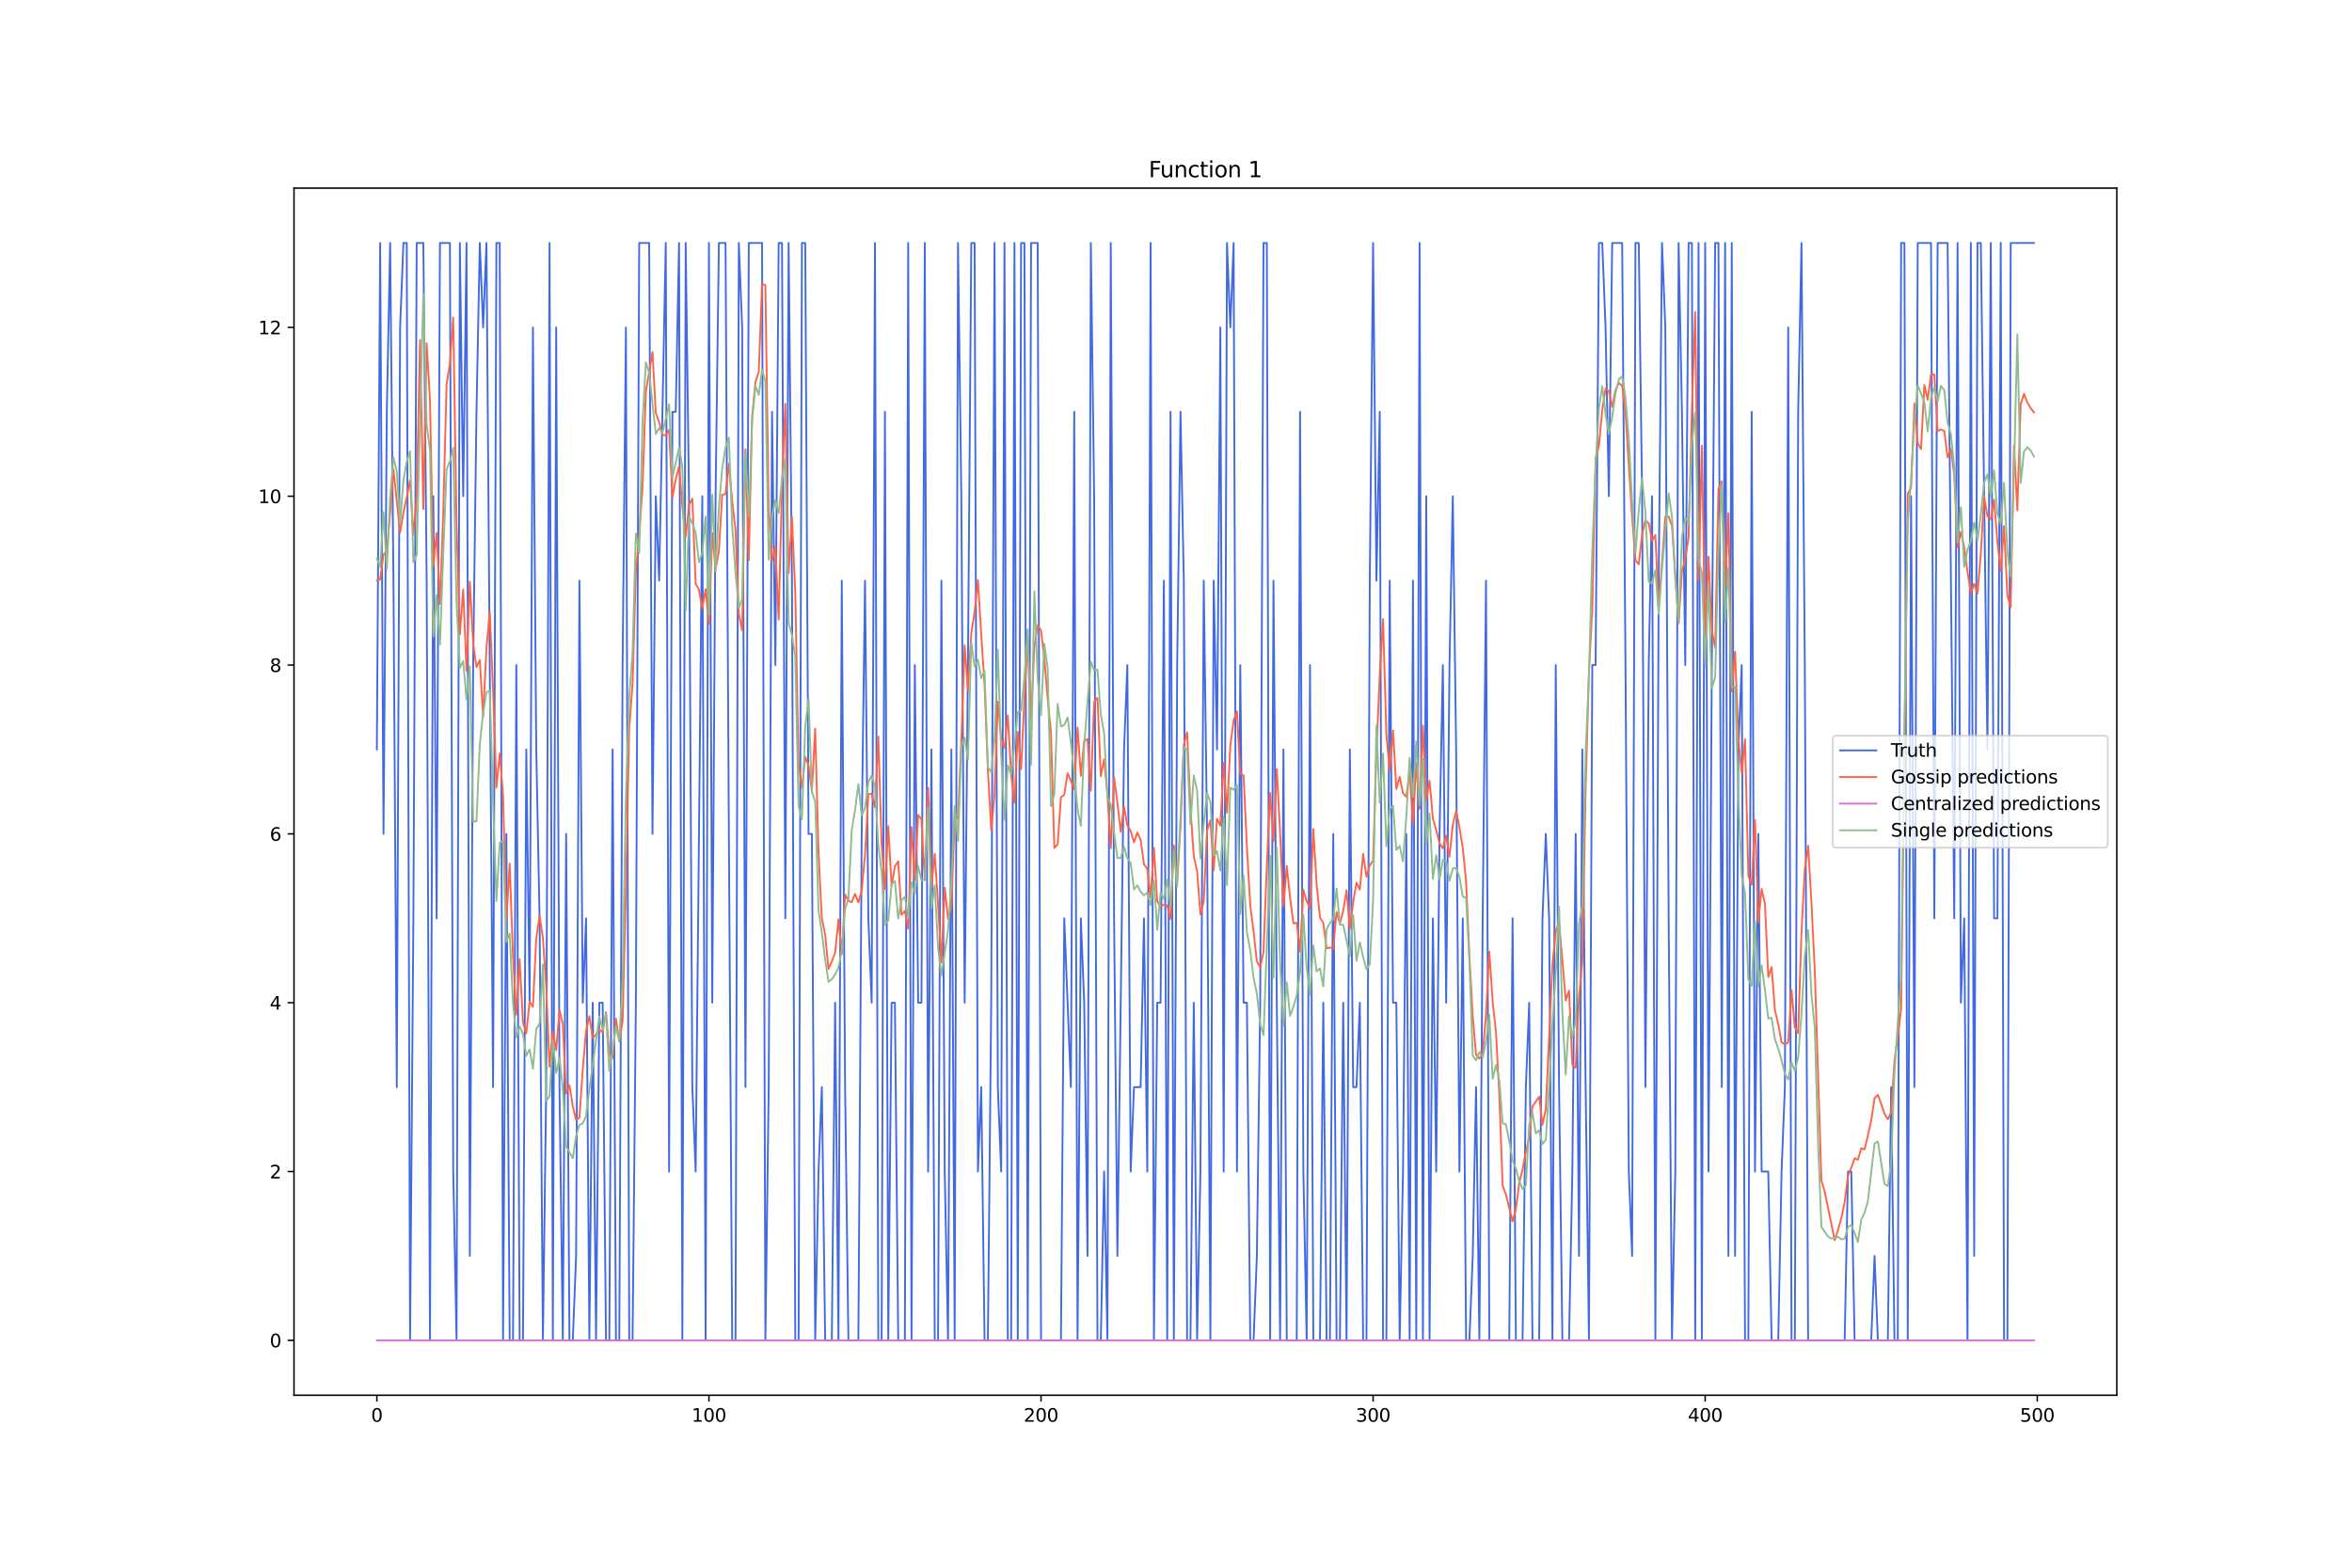 <?xml version="1.0" encoding="utf-8" standalone="no"?>
<!DOCTYPE svg PUBLIC "-//W3C//DTD SVG 1.1//EN"
  "http://www.w3.org/Graphics/SVG/1.1/DTD/svg11.dtd">
<svg xmlns:xlink="http://www.w3.org/1999/xlink" width="1296pt" height="864pt" viewBox="0 0 1296 864" xmlns="http://www.w3.org/2000/svg" version="1.1">
 <defs>
  <style type="text/css">*{stroke-linejoin: round; stroke-linecap: butt}</style>
 </defs>
 <g id="figure_1">
  <g id="patch_1">
   <path d="M 0 864 
L 1296 864 
L 1296 0 
L 0 0 
z
" style="fill: #ffffff"/>
  </g>
  <g id="axes_1">
   <g id="patch_2">
    <path d="M 162 768.96 
L 1166.4 768.96 
L 1166.4 103.68 
L 162 103.68 
z
" style="fill: #ffffff"/>
   </g>
   <g id="matplotlib.axis_1">
    <g id="xtick_1">
     <g id="line2d_1">
      <defs>
       <path id="m8f93625da4" d="M 0 0 
L 0 3.5 
" style="stroke: #000000; stroke-width: 0.8"/>
      </defs>
      <g>
       <use xlink:href="#m8f93625da4" x="207.655" y="768.96" style="stroke: #000000; stroke-width: 0.8"/>
      </g>
     </g>
     <g id="text_1">
      <!-- 0 -->
      <g transform="translate(204.473 783.558) scale(0.1 -0.1)">
       <defs>
        <path id="DejaVuSans-30" d="M 2034 4250 
Q 1547 4250 1301 3770 
Q 1056 3291 1056 2328 
Q 1056 1369 1301 889 
Q 1547 409 2034 409 
Q 2525 409 2770 889 
Q 3016 1369 3016 2328 
Q 3016 3291 2770 3770 
Q 2525 4250 2034 4250 
z
M 2034 4750 
Q 2819 4750 3233 4129 
Q 3647 3509 3647 2328 
Q 3647 1150 3233 529 
Q 2819 -91 2034 -91 
Q 1250 -91 836 529 
Q 422 1150 422 2328 
Q 422 3509 836 4129 
Q 1250 4750 2034 4750 
z
" transform="scale(0.016)"/>
       </defs>
       <use xlink:href="#DejaVuSans-30"/>
      </g>
     </g>
    </g>
    <g id="xtick_2">
     <g id="line2d_2">
      <g>
       <use xlink:href="#m8f93625da4" x="390.639" y="768.96" style="stroke: #000000; stroke-width: 0.8"/>
      </g>
     </g>
     <g id="text_2">
      <!-- 100 -->
      <g transform="translate(381.095 783.558) scale(0.1 -0.1)">
       <defs>
        <path id="DejaVuSans-31" d="M 794 531 
L 1825 531 
L 1825 4091 
L 703 3866 
L 703 4441 
L 1819 4666 
L 2450 4666 
L 2450 531 
L 3481 531 
L 3481 0 
L 794 0 
L 794 531 
z
" transform="scale(0.016)"/>
       </defs>
       <use xlink:href="#DejaVuSans-31"/>
       <use xlink:href="#DejaVuSans-30" x="63.623"/>
       <use xlink:href="#DejaVuSans-30" x="127.246"/>
      </g>
     </g>
    </g>
    <g id="xtick_3">
     <g id="line2d_3">
      <g>
       <use xlink:href="#m8f93625da4" x="573.623" y="768.96" style="stroke: #000000; stroke-width: 0.8"/>
      </g>
     </g>
     <g id="text_3">
      <!-- 200 -->
      <g transform="translate(564.079 783.558) scale(0.1 -0.1)">
       <defs>
        <path id="DejaVuSans-32" d="M 1228 531 
L 3431 531 
L 3431 0 
L 469 0 
L 469 531 
Q 828 903 1448 1529 
Q 2069 2156 2228 2338 
Q 2531 2678 2651 2914 
Q 2772 3150 2772 3378 
Q 2772 3750 2511 3984 
Q 2250 4219 1831 4219 
Q 1534 4219 1204 4116 
Q 875 4013 500 3803 
L 500 4441 
Q 881 4594 1212 4672 
Q 1544 4750 1819 4750 
Q 2544 4750 2975 4387 
Q 3406 4025 3406 3419 
Q 3406 3131 3298 2873 
Q 3191 2616 2906 2266 
Q 2828 2175 2409 1742 
Q 1991 1309 1228 531 
z
" transform="scale(0.016)"/>
       </defs>
       <use xlink:href="#DejaVuSans-32"/>
       <use xlink:href="#DejaVuSans-30" x="63.623"/>
       <use xlink:href="#DejaVuSans-30" x="127.246"/>
      </g>
     </g>
    </g>
    <g id="xtick_4">
     <g id="line2d_4">
      <g>
       <use xlink:href="#m8f93625da4" x="756.607" y="768.96" style="stroke: #000000; stroke-width: 0.8"/>
      </g>
     </g>
     <g id="text_4">
      <!-- 300 -->
      <g transform="translate(747.063 783.558) scale(0.1 -0.1)">
       <defs>
        <path id="DejaVuSans-33" d="M 2597 2516 
Q 3050 2419 3304 2112 
Q 3559 1806 3559 1356 
Q 3559 666 3084 287 
Q 2609 -91 1734 -91 
Q 1441 -91 1130 -33 
Q 819 25 488 141 
L 488 750 
Q 750 597 1062 519 
Q 1375 441 1716 441 
Q 2309 441 2620 675 
Q 2931 909 2931 1356 
Q 2931 1769 2642 2001 
Q 2353 2234 1838 2234 
L 1294 2234 
L 1294 2753 
L 1863 2753 
Q 2328 2753 2575 2939 
Q 2822 3125 2822 3475 
Q 2822 3834 2567 4026 
Q 2313 4219 1838 4219 
Q 1578 4219 1281 4162 
Q 984 4106 628 3988 
L 628 4550 
Q 988 4650 1302 4700 
Q 1616 4750 1894 4750 
Q 2613 4750 3031 4423 
Q 3450 4097 3450 3541 
Q 3450 3153 3228 2886 
Q 3006 2619 2597 2516 
z
" transform="scale(0.016)"/>
       </defs>
       <use xlink:href="#DejaVuSans-33"/>
       <use xlink:href="#DejaVuSans-30" x="63.623"/>
       <use xlink:href="#DejaVuSans-30" x="127.246"/>
      </g>
     </g>
    </g>
    <g id="xtick_5">
     <g id="line2d_5">
      <g>
       <use xlink:href="#m8f93625da4" x="939.591" y="768.96" style="stroke: #000000; stroke-width: 0.8"/>
      </g>
     </g>
     <g id="text_5">
      <!-- 400 -->
      <g transform="translate(930.047 783.558) scale(0.1 -0.1)">
       <defs>
        <path id="DejaVuSans-34" d="M 2419 4116 
L 825 1625 
L 2419 1625 
L 2419 4116 
z
M 2253 4666 
L 3047 4666 
L 3047 1625 
L 3713 1625 
L 3713 1100 
L 3047 1100 
L 3047 0 
L 2419 0 
L 2419 1100 
L 313 1100 
L 313 1709 
L 2253 4666 
z
" transform="scale(0.016)"/>
       </defs>
       <use xlink:href="#DejaVuSans-34"/>
       <use xlink:href="#DejaVuSans-30" x="63.623"/>
       <use xlink:href="#DejaVuSans-30" x="127.246"/>
      </g>
     </g>
    </g>
    <g id="xtick_6">
     <g id="line2d_6">
      <g>
       <use xlink:href="#m8f93625da4" x="1122.575" y="768.96" style="stroke: #000000; stroke-width: 0.8"/>
      </g>
     </g>
     <g id="text_6">
      <!-- 500 -->
      <g transform="translate(1113.032 783.558) scale(0.1 -0.1)">
       <defs>
        <path id="DejaVuSans-35" d="M 691 4666 
L 3169 4666 
L 3169 4134 
L 1269 4134 
L 1269 2991 
Q 1406 3038 1543 3061 
Q 1681 3084 1819 3084 
Q 2600 3084 3056 2656 
Q 3513 2228 3513 1497 
Q 3513 744 3044 326 
Q 2575 -91 1722 -91 
Q 1428 -91 1123 -41 
Q 819 9 494 109 
L 494 744 
Q 775 591 1075 516 
Q 1375 441 1709 441 
Q 2250 441 2565 725 
Q 2881 1009 2881 1497 
Q 2881 1984 2565 2268 
Q 2250 2553 1709 2553 
Q 1456 2553 1204 2497 
Q 953 2441 691 2322 
L 691 4666 
z
" transform="scale(0.016)"/>
       </defs>
       <use xlink:href="#DejaVuSans-35"/>
       <use xlink:href="#DejaVuSans-30" x="63.623"/>
       <use xlink:href="#DejaVuSans-30" x="127.246"/>
      </g>
     </g>
    </g>
   </g>
   <g id="matplotlib.axis_2">
    <g id="ytick_1">
     <g id="line2d_7">
      <defs>
       <path id="macefb8f03f" d="M 0 0 
L -3.5 0 
" style="stroke: #000000; stroke-width: 0.8"/>
      </defs>
      <g>
       <use xlink:href="#macefb8f03f" x="162" y="738.72" style="stroke: #000000; stroke-width: 0.8"/>
      </g>
     </g>
     <g id="text_7">
      <!-- 0 -->
      <g transform="translate(148.637 742.519) scale(0.1 -0.1)">
       <use xlink:href="#DejaVuSans-30"/>
      </g>
     </g>
    </g>
    <g id="ytick_2">
     <g id="line2d_8">
      <g>
       <use xlink:href="#macefb8f03f" x="162" y="645.674" style="stroke: #000000; stroke-width: 0.8"/>
      </g>
     </g>
     <g id="text_8">
      <!-- 2 -->
      <g transform="translate(148.637 649.473) scale(0.1 -0.1)">
       <use xlink:href="#DejaVuSans-32"/>
      </g>
     </g>
    </g>
    <g id="ytick_3">
     <g id="line2d_9">
      <g>
       <use xlink:href="#macefb8f03f" x="162" y="552.628" style="stroke: #000000; stroke-width: 0.8"/>
      </g>
     </g>
     <g id="text_9">
      <!-- 4 -->
      <g transform="translate(148.637 556.427) scale(0.1 -0.1)">
       <use xlink:href="#DejaVuSans-34"/>
      </g>
     </g>
    </g>
    <g id="ytick_4">
     <g id="line2d_10">
      <g>
       <use xlink:href="#macefb8f03f" x="162" y="459.582" style="stroke: #000000; stroke-width: 0.8"/>
      </g>
     </g>
     <g id="text_10">
      <!-- 6 -->
      <g transform="translate(148.637 463.381) scale(0.1 -0.1)">
       <defs>
        <path id="DejaVuSans-36" d="M 2113 2584 
Q 1688 2584 1439 2293 
Q 1191 2003 1191 1497 
Q 1191 994 1439 701 
Q 1688 409 2113 409 
Q 2538 409 2786 701 
Q 3034 994 3034 1497 
Q 3034 2003 2786 2293 
Q 2538 2584 2113 2584 
z
M 3366 4563 
L 3366 3988 
Q 3128 4100 2886 4159 
Q 2644 4219 2406 4219 
Q 1781 4219 1451 3797 
Q 1122 3375 1075 2522 
Q 1259 2794 1537 2939 
Q 1816 3084 2150 3084 
Q 2853 3084 3261 2657 
Q 3669 2231 3669 1497 
Q 3669 778 3244 343 
Q 2819 -91 2113 -91 
Q 1303 -91 875 529 
Q 447 1150 447 2328 
Q 447 3434 972 4092 
Q 1497 4750 2381 4750 
Q 2619 4750 2861 4703 
Q 3103 4656 3366 4563 
z
" transform="scale(0.016)"/>
       </defs>
       <use xlink:href="#DejaVuSans-36"/>
      </g>
     </g>
    </g>
    <g id="ytick_5">
     <g id="line2d_11">
      <g>
       <use xlink:href="#macefb8f03f" x="162" y="366.535" style="stroke: #000000; stroke-width: 0.8"/>
      </g>
     </g>
     <g id="text_11">
      <!-- 8 -->
      <g transform="translate(148.637 370.335) scale(0.1 -0.1)">
       <defs>
        <path id="DejaVuSans-38" d="M 2034 2216 
Q 1584 2216 1326 1975 
Q 1069 1734 1069 1313 
Q 1069 891 1326 650 
Q 1584 409 2034 409 
Q 2484 409 2743 651 
Q 3003 894 3003 1313 
Q 3003 1734 2745 1975 
Q 2488 2216 2034 2216 
z
M 1403 2484 
Q 997 2584 770 2862 
Q 544 3141 544 3541 
Q 544 4100 942 4425 
Q 1341 4750 2034 4750 
Q 2731 4750 3128 4425 
Q 3525 4100 3525 3541 
Q 3525 3141 3298 2862 
Q 3072 2584 2669 2484 
Q 3125 2378 3379 2068 
Q 3634 1759 3634 1313 
Q 3634 634 3220 271 
Q 2806 -91 2034 -91 
Q 1263 -91 848 271 
Q 434 634 434 1313 
Q 434 1759 690 2068 
Q 947 2378 1403 2484 
z
M 1172 3481 
Q 1172 3119 1398 2916 
Q 1625 2713 2034 2713 
Q 2441 2713 2670 2916 
Q 2900 3119 2900 3481 
Q 2900 3844 2670 4047 
Q 2441 4250 2034 4250 
Q 1625 4250 1398 4047 
Q 1172 3844 1172 3481 
z
" transform="scale(0.016)"/>
       </defs>
       <use xlink:href="#DejaVuSans-38"/>
      </g>
     </g>
    </g>
    <g id="ytick_6">
     <g id="line2d_12">
      <g>
       <use xlink:href="#macefb8f03f" x="162" y="273.489" style="stroke: #000000; stroke-width: 0.8"/>
      </g>
     </g>
     <g id="text_12">
      <!-- 10 -->
      <g transform="translate(142.275 277.288) scale(0.1 -0.1)">
       <use xlink:href="#DejaVuSans-31"/>
       <use xlink:href="#DejaVuSans-30" x="63.623"/>
      </g>
     </g>
    </g>
    <g id="ytick_7">
     <g id="line2d_13">
      <g>
       <use xlink:href="#macefb8f03f" x="162" y="180.443" style="stroke: #000000; stroke-width: 0.8"/>
      </g>
     </g>
     <g id="text_13">
      <!-- 12 -->
      <g transform="translate(142.275 184.242) scale(0.1 -0.1)">
       <use xlink:href="#DejaVuSans-31"/>
       <use xlink:href="#DejaVuSans-32" x="63.623"/>
      </g>
     </g>
    </g>
   </g>
   <g id="line2d_14">
    <path d="M 207.655 413.058 
L 209.484 133.92 
L 211.314 459.582 
L 213.144 226.966 
L 214.974 133.92 
L 216.804 320.012 
L 218.634 599.151 
L 220.463 180.443 
L 222.293 133.92 
L 224.123 133.92 
L 225.953 738.72 
L 227.783 506.105 
L 229.613 133.92 
L 233.272 133.92 
L 235.102 320.012 
L 236.932 738.72 
L 238.762 273.489 
L 240.592 506.105 
L 242.422 133.92 
L 247.911 133.92 
L 249.741 645.674 
L 251.571 738.72 
L 253.401 133.92 
L 255.23 273.489 
L 257.06 133.92 
L 258.89 692.197 
L 260.72 366.535 
L 262.55 226.966 
L 264.38 133.92 
L 266.209 180.443 
L 268.039 133.92 
L 271.699 599.151 
L 273.529 133.92 
L 275.359 133.92 
L 277.189 738.72 
L 279.018 459.582 
L 280.848 738.72 
L 282.678 738.72 
L 284.508 366.535 
L 286.338 738.72 
L 288.168 738.72 
L 289.997 413.058 
L 291.827 552.628 
L 293.657 180.443 
L 295.487 413.058 
L 297.317 506.105 
L 299.147 738.72 
L 300.976 599.151 
L 302.806 133.92 
L 304.636 738.72 
L 306.466 180.443 
L 308.296 599.151 
L 310.126 738.72 
L 311.956 459.582 
L 313.785 738.72 
L 315.615 738.72 
L 317.445 692.197 
L 319.275 320.012 
L 321.105 552.628 
L 322.935 506.105 
L 324.764 738.72 
L 326.594 552.628 
L 328.424 738.72 
L 330.254 552.628 
L 332.084 552.628 
L 333.914 738.72 
L 335.743 738.72 
L 337.573 413.058 
L 339.403 738.72 
L 341.233 738.72 
L 343.063 366.535 
L 344.893 180.443 
L 346.723 738.72 
L 348.552 738.72 
L 350.382 552.628 
L 352.212 133.92 
L 357.702 133.92 
L 359.531 459.582 
L 361.361 273.489 
L 363.191 320.012 
L 366.851 133.92 
L 368.681 645.674 
L 370.51 226.966 
L 372.34 226.966 
L 374.17 133.92 
L 376 738.72 
L 377.83 133.92 
L 379.66 273.489 
L 381.489 599.151 
L 383.319 645.674 
L 386.979 273.489 
L 388.809 738.72 
L 390.639 133.92 
L 392.469 552.628 
L 394.298 273.489 
L 396.128 133.92 
L 399.788 133.92 
L 401.618 459.582 
L 403.448 738.72 
L 405.277 738.72 
L 407.107 133.92 
L 408.937 180.443 
L 410.767 599.151 
L 412.597 133.92 
L 419.916 133.92 
L 421.746 738.72 
L 423.576 599.151 
L 425.406 226.966 
L 427.236 366.535 
L 429.065 133.92 
L 430.895 133.92 
L 432.725 506.105 
L 434.555 133.92 
L 436.385 320.012 
L 438.215 738.72 
L 440.044 738.72 
L 441.874 133.92 
L 443.704 133.92 
L 445.534 459.582 
L 447.364 459.582 
L 449.194 738.72 
L 451.023 645.674 
L 452.853 599.151 
L 454.683 738.72 
L 458.343 738.72 
L 460.173 552.628 
L 462.003 738.72 
L 463.832 320.012 
L 465.662 599.151 
L 467.492 738.72 
L 472.982 738.72 
L 474.811 459.582 
L 476.641 320.012 
L 478.471 506.105 
L 480.301 552.628 
L 482.131 133.92 
L 483.961 738.72 
L 485.79 738.72 
L 487.62 226.966 
L 489.45 738.72 
L 491.28 552.628 
L 493.11 552.628 
L 494.94 738.72 
L 498.599 738.72 
L 500.429 133.92 
L 502.259 738.72 
L 504.089 366.535 
L 505.919 552.628 
L 507.749 552.628 
L 509.578 133.92 
L 511.408 645.674 
L 513.238 413.058 
L 515.068 738.72 
L 516.898 738.72 
L 518.728 320.012 
L 520.557 645.674 
L 522.387 738.72 
L 524.217 413.058 
L 526.047 738.72 
L 527.877 133.92 
L 529.707 273.489 
L 531.536 552.628 
L 533.366 366.535 
L 535.196 133.92 
L 537.026 133.92 
L 538.856 645.674 
L 540.686 599.151 
L 542.516 738.72 
L 544.345 738.72 
L 546.175 552.628 
L 548.005 133.92 
L 549.835 599.151 
L 551.665 645.674 
L 553.495 133.92 
L 555.324 738.72 
L 557.154 738.72 
L 558.984 133.92 
L 560.814 738.72 
L 562.644 133.92 
L 564.474 133.92 
L 566.303 738.72 
L 568.133 133.92 
L 571.793 133.92 
L 573.623 738.72 
L 584.602 738.72 
L 586.432 506.105 
L 590.091 599.151 
L 591.921 226.966 
L 593.751 738.72 
L 595.581 506.105 
L 597.411 552.628 
L 599.241 692.197 
L 601.07 133.92 
L 602.9 273.489 
L 604.73 738.72 
L 606.56 738.72 
L 608.39 645.674 
L 610.22 738.72 
L 612.05 133.92 
L 613.879 506.105 
L 615.709 692.197 
L 619.369 413.058 
L 621.199 366.535 
L 623.029 645.674 
L 624.858 599.151 
L 628.518 599.151 
L 630.348 506.105 
L 632.178 645.674 
L 634.008 133.92 
L 635.837 738.72 
L 637.667 552.628 
L 639.497 552.628 
L 641.327 320.012 
L 643.157 738.72 
L 644.987 226.966 
L 646.817 738.72 
L 648.646 366.535 
L 650.476 226.966 
L 652.306 320.012 
L 654.136 738.72 
L 655.966 738.72 
L 657.796 552.628 
L 659.625 738.72 
L 661.455 645.674 
L 663.285 320.012 
L 665.115 459.582 
L 666.945 738.72 
L 668.775 320.012 
L 670.604 413.058 
L 672.434 180.443 
L 674.264 645.674 
L 676.094 133.92 
L 677.924 180.443 
L 679.754 133.92 
L 681.583 645.674 
L 683.413 366.535 
L 685.243 552.628 
L 687.073 552.628 
L 688.903 738.72 
L 690.733 738.72 
L 692.563 692.197 
L 694.392 552.628 
L 696.222 133.92 
L 698.052 133.92 
L 699.882 738.72 
L 701.712 320.012 
L 703.542 552.628 
L 705.371 738.72 
L 707.201 413.058 
L 709.031 738.72 
L 714.521 738.72 
L 716.35 226.966 
L 718.18 645.674 
L 720.01 738.72 
L 721.84 366.535 
L 723.67 738.72 
L 727.33 738.72 
L 729.159 552.628 
L 730.989 738.72 
L 732.819 738.72 
L 734.649 459.582 
L 736.479 738.72 
L 738.309 738.72 
L 740.138 552.628 
L 741.968 738.72 
L 743.798 413.058 
L 745.628 599.151 
L 747.458 599.151 
L 749.288 552.628 
L 751.117 738.72 
L 752.947 738.72 
L 754.777 320.012 
L 756.607 133.92 
L 758.437 320.012 
L 760.267 226.966 
L 762.097 738.72 
L 763.926 738.72 
L 765.756 320.012 
L 767.586 552.628 
L 769.416 552.628 
L 771.246 738.72 
L 773.076 645.674 
L 774.905 459.582 
L 776.735 738.72 
L 778.565 320.012 
L 780.395 738.72 
L 782.225 133.92 
L 784.055 738.72 
L 785.884 273.489 
L 787.714 738.72 
L 789.544 506.105 
L 791.374 645.674 
L 793.204 459.582 
L 795.034 366.535 
L 796.864 552.628 
L 798.693 366.535 
L 800.523 273.489 
L 802.353 413.058 
L 804.183 645.674 
L 806.013 506.105 
L 807.843 738.72 
L 809.672 738.72 
L 811.502 692.197 
L 813.332 599.151 
L 815.162 738.72 
L 816.992 506.105 
L 818.822 320.012 
L 820.651 738.72 
L 831.63 738.72 
L 833.46 506.105 
L 835.29 738.72 
L 838.95 738.72 
L 840.78 599.151 
L 842.61 552.628 
L 844.439 738.72 
L 848.099 738.72 
L 849.929 506.105 
L 851.759 459.582 
L 853.589 506.105 
L 855.418 738.72 
L 857.248 366.535 
L 859.078 599.151 
L 860.908 738.72 
L 864.568 738.72 
L 866.397 645.674 
L 868.227 459.582 
L 870.057 692.197 
L 871.887 413.058 
L 873.717 599.151 
L 875.547 738.72 
L 877.377 366.535 
L 879.206 366.535 
L 881.036 133.92 
L 882.866 133.92 
L 884.696 180.443 
L 886.526 273.489 
L 888.356 133.92 
L 893.845 133.92 
L 895.675 366.535 
L 897.505 645.674 
L 899.335 692.197 
L 901.164 133.92 
L 902.994 133.92 
L 904.824 273.489 
L 906.654 599.151 
L 908.484 366.535 
L 910.314 273.489 
L 912.144 738.72 
L 913.973 320.012 
L 915.803 133.92 
L 917.633 180.443 
L 919.463 506.105 
L 921.293 738.72 
L 923.123 645.674 
L 924.952 133.92 
L 926.782 226.966 
L 928.612 366.535 
L 930.442 133.92 
L 932.272 133.92 
L 934.102 738.72 
L 935.931 133.92 
L 937.761 738.72 
L 939.591 133.92 
L 941.421 645.674 
L 943.251 366.535 
L 945.081 133.92 
L 946.911 133.92 
L 948.74 599.151 
L 950.57 133.92 
L 952.4 692.197 
L 954.23 133.92 
L 956.06 692.197 
L 957.89 413.058 
L 959.719 366.535 
L 961.549 738.72 
L 963.379 738.72 
L 965.209 226.966 
L 967.039 645.674 
L 968.869 459.582 
L 970.698 645.674 
L 974.358 645.674 
L 976.188 738.72 
L 979.848 738.72 
L 981.678 645.674 
L 983.507 599.151 
L 985.337 180.443 
L 987.167 738.72 
L 988.997 738.72 
L 990.827 226.966 
L 992.657 133.92 
L 994.486 366.535 
L 996.316 738.72 
L 1016.444 738.72 
L 1018.274 645.674 
L 1020.104 645.674 
L 1021.934 738.72 
L 1031.083 738.72 
L 1032.913 692.197 
L 1034.743 738.72 
L 1040.232 738.72 
L 1042.062 599.151 
L 1043.892 738.72 
L 1045.722 738.72 
L 1047.552 133.92 
L 1049.382 133.92 
L 1051.211 738.72 
L 1053.041 273.489 
L 1054.871 599.151 
L 1056.701 133.92 
L 1064.02 133.92 
L 1065.85 506.105 
L 1067.68 133.92 
L 1073.17 133.92 
L 1076.829 506.105 
L 1078.659 133.92 
L 1080.489 552.628 
L 1082.319 506.105 
L 1084.149 738.72 
L 1085.978 133.92 
L 1087.808 692.197 
L 1089.638 133.92 
L 1091.468 133.92 
L 1095.128 413.058 
L 1096.958 133.92 
L 1098.787 506.105 
L 1100.617 506.105 
L 1102.447 133.92 
L 1104.277 738.72 
L 1106.107 738.72 
L 1107.937 133.92 
L 1120.745 133.92 
L 1120.745 133.92 
" clip-path="url(#pd191c20f60)" style="fill: none; stroke: #4169e1; stroke-linecap: square"/>
   </g>
   <g id="line2d_15">
    <path d="M 207.655 319.978 
L 209.484 319.381 
L 211.314 305.687 
L 213.144 303.758 
L 214.974 282.987 
L 216.804 258.711 
L 220.463 293.424 
L 222.293 282.526 
L 224.123 273.967 
L 225.953 264.715 
L 227.783 294.801 
L 229.613 274.018 
L 231.442 187.413 
L 233.272 280.573 
L 235.102 189.233 
L 236.932 220.584 
L 238.762 312.176 
L 240.592 293.649 
L 242.422 332.857 
L 244.251 282.051 
L 246.081 211.749 
L 247.911 200.212 
L 249.741 174.986 
L 251.571 289.093 
L 253.401 349.564 
L 255.23 324.921 
L 257.06 369.624 
L 258.89 320.564 
L 260.72 354.747 
L 262.55 367.615 
L 264.38 363.818 
L 266.209 395.036 
L 268.039 357.172 
L 269.869 337.267 
L 271.699 380.725 
L 273.529 433.983 
L 275.359 415.286 
L 277.189 438.235 
L 279.018 507.105 
L 280.848 475.978 
L 282.678 527.36 
L 284.508 559.175 
L 286.338 528.662 
L 288.168 563.565 
L 289.997 569.55 
L 291.827 552.018 
L 293.657 554.958 
L 295.487 517.149 
L 297.317 504.804 
L 299.147 516.943 
L 300.976 543.647 
L 302.806 587.838 
L 304.636 568.26 
L 306.466 578.771 
L 308.296 556.895 
L 310.126 564.272 
L 311.956 602.69 
L 313.785 598.122 
L 315.615 609.642 
L 317.445 617.195 
L 319.275 616.097 
L 321.105 589.247 
L 322.935 568.204 
L 324.764 560.022 
L 326.594 572.036 
L 328.424 570.216 
L 330.254 567.167 
L 332.084 569.12 
L 333.914 557.878 
L 335.743 580.851 
L 337.573 583.098 
L 339.403 561.4 
L 341.233 573.967 
L 343.063 562.862 
L 344.893 489.93 
L 346.723 401.473 
L 348.552 376.993 
L 350.382 315.236 
L 352.212 294.942 
L 354.042 268.63 
L 355.872 215.987 
L 359.531 193.99 
L 361.361 227.592 
L 363.191 232.687 
L 365.021 239.643 
L 366.851 239.998 
L 368.681 236.903 
L 370.51 274.139 
L 372.34 264.177 
L 374.17 257.154 
L 376 279.235 
L 377.83 295.704 
L 379.66 278.354 
L 381.489 274.823 
L 383.319 321.781 
L 385.149 325.059 
L 386.979 335.287 
L 388.809 324.703 
L 390.639 343.801 
L 392.469 293.872 
L 394.298 313.999 
L 396.128 303.607 
L 397.958 272.645 
L 399.788 272.305 
L 401.618 255.615 
L 403.448 275.967 
L 405.277 292.021 
L 407.107 338.393 
L 408.937 347.43 
L 410.767 247.612 
L 412.597 308.861 
L 414.427 229.779 
L 416.256 210.524 
L 418.086 205.04 
L 419.916 156.581 
L 421.746 157.185 
L 423.576 280.462 
L 425.406 309.119 
L 427.236 301.189 
L 429.065 341.491 
L 430.895 268.1 
L 432.725 222.514 
L 434.555 315.902 
L 436.385 285.059 
L 438.215 326.369 
L 440.044 421.305 
L 441.874 434.175 
L 443.704 417.1 
L 445.534 421.972 
L 447.364 435.796 
L 449.194 401.586 
L 451.023 470.024 
L 452.853 506.218 
L 454.683 515.161 
L 456.513 534.02 
L 458.343 529.91 
L 460.173 525.052 
L 462.003 506.708 
L 463.832 525.988 
L 465.662 492.98 
L 467.492 496.431 
L 469.322 497.287 
L 471.152 492.605 
L 472.982 497.398 
L 474.811 490.81 
L 476.641 471.138 
L 478.471 437.804 
L 480.301 437.342 
L 482.131 444.918 
L 483.961 406.02 
L 485.79 465.448 
L 487.62 490.009 
L 489.45 455.302 
L 491.28 488.374 
L 493.11 477.403 
L 494.94 474.71 
L 496.77 504.202 
L 498.599 502.011 
L 500.429 511.89 
L 502.259 455.81 
L 504.089 485.014 
L 505.919 449.244 
L 507.749 451.531 
L 509.578 485.128 
L 511.408 434.231 
L 513.238 488.701 
L 515.068 470.549 
L 516.898 498.582 
L 518.728 530.479 
L 520.557 489.242 
L 522.387 506.449 
L 524.217 499.807 
L 526.047 451.939 
L 527.877 450.693 
L 529.707 408.171 
L 531.536 355.683 
L 533.366 380.113 
L 535.196 349.176 
L 537.026 337.21 
L 538.856 319.666 
L 540.686 349.889 
L 542.516 377.662 
L 544.345 424.279 
L 546.175 457.493 
L 548.005 437.804 
L 549.835 386.657 
L 551.665 407.252 
L 553.495 412.316 
L 555.324 394.283 
L 557.154 426.696 
L 558.984 442.502 
L 560.814 403.443 
L 562.644 423.888 
L 564.474 384.79 
L 566.303 351.711 
L 568.133 396.206 
L 569.963 356.349 
L 571.793 344.62 
L 573.623 347.452 
L 575.453 362.919 
L 577.283 385.108 
L 579.112 403.801 
L 580.942 467.337 
L 582.772 465.36 
L 584.602 439.385 
L 586.432 438.027 
L 588.262 426.134 
L 590.091 430.309 
L 591.921 435.096 
L 593.751 400.906 
L 595.581 427.572 
L 597.411 408.507 
L 599.241 407.306 
L 601.07 435.737 
L 602.9 386.654 
L 604.73 384.644 
L 606.56 427.769 
L 608.39 418.553 
L 610.22 437.879 
L 612.05 467.47 
L 613.879 428.415 
L 615.709 442.457 
L 617.539 458.368 
L 619.369 444.574 
L 621.199 454.963 
L 623.029 457.929 
L 624.858 464.297 
L 626.688 458.804 
L 628.518 462.976 
L 630.348 476.279 
L 632.178 478.895 
L 634.008 494.621 
L 635.837 467.325 
L 637.667 496.809 
L 639.497 499.631 
L 641.327 498.546 
L 643.157 499.036 
L 644.987 506.482 
L 646.817 465.951 
L 648.646 484.999 
L 650.476 455.753 
L 652.306 410.378 
L 654.136 403.648 
L 655.966 445.02 
L 657.796 472.015 
L 659.625 480.174 
L 661.455 503.919 
L 663.285 496.764 
L 665.115 457.818 
L 666.945 452.094 
L 668.775 479.639 
L 670.604 451.228 
L 672.434 454.959 
L 674.264 420.462 
L 676.094 447.872 
L 677.924 411.006 
L 679.754 396.994 
L 681.583 392.049 
L 683.413 426.53 
L 685.243 427.363 
L 687.073 466.789 
L 688.903 498.653 
L 690.733 513.351 
L 692.563 529.877 
L 694.392 533.071 
L 696.222 524.692 
L 698.052 476.775 
L 699.882 437.023 
L 701.712 463.556 
L 703.542 423.796 
L 705.371 459.356 
L 707.201 499.617 
L 709.031 477.257 
L 710.861 494.754 
L 712.691 508.959 
L 714.521 508.55 
L 716.35 524.487 
L 718.18 490.416 
L 720.01 496.602 
L 721.84 500.57 
L 723.67 456.884 
L 725.5 487.532 
L 727.33 505.694 
L 729.159 508.716 
L 730.989 522.701 
L 732.819 522.192 
L 734.649 522.936 
L 736.479 502.616 
L 738.309 509.074 
L 740.138 502.034 
L 741.968 490.685 
L 743.798 511.955 
L 745.628 497.039 
L 747.458 486.457 
L 749.288 490.296 
L 751.117 470.55 
L 752.947 483.228 
L 754.777 476.89 
L 756.607 474.324 
L 758.437 414.646 
L 760.267 371.615 
L 762.097 341.215 
L 763.926 404.99 
L 765.756 424.464 
L 767.586 402.529 
L 769.416 434.855 
L 771.246 428.091 
L 773.076 437.144 
L 774.905 439.166 
L 776.735 424.955 
L 778.565 454.285 
L 780.395 420.571 
L 782.225 445.712 
L 784.055 399.981 
L 785.884 441.311 
L 787.714 430.315 
L 789.544 450.997 
L 791.374 457.513 
L 793.204 464.752 
L 795.034 467.601 
L 796.864 460.525 
L 798.693 472.183 
L 800.523 454.391 
L 802.353 446.968 
L 804.183 455.827 
L 806.013 467.321 
L 807.843 485.669 
L 809.672 526.868 
L 811.502 560.118 
L 813.332 581.286 
L 815.162 583.434 
L 816.992 580.355 
L 818.822 559.15 
L 820.651 524.459 
L 822.481 551.926 
L 824.311 568.828 
L 826.141 603.26 
L 827.971 653.294 
L 829.801 658.335 
L 833.46 673.129 
L 835.29 666.3 
L 837.12 651.989 
L 838.95 644.533 
L 840.78 634.756 
L 842.61 626.759 
L 844.439 609.752 
L 848.099 604.454 
L 849.929 619.938 
L 851.759 611.304 
L 855.418 531.806 
L 857.248 513.391 
L 859.078 508.291 
L 860.908 529.073 
L 862.738 551.434 
L 864.568 545.941 
L 866.397 586.836 
L 868.227 588.525 
L 870.057 549.762 
L 871.887 530.288 
L 873.717 434.682 
L 875.547 370.222 
L 877.377 335.552 
L 879.206 252.698 
L 881.036 245.613 
L 882.866 225.945 
L 884.696 214.067 
L 886.526 215.673 
L 888.356 224.197 
L 890.185 214.974 
L 892.015 211.032 
L 893.845 212.67 
L 895.675 227.087 
L 899.335 285.388 
L 901.164 308.72 
L 902.994 311.011 
L 904.824 294.694 
L 906.654 286.792 
L 908.484 288.427 
L 910.314 298.097 
L 912.144 294.874 
L 913.973 335.043 
L 917.633 284.769 
L 919.463 284.695 
L 921.293 289.944 
L 924.952 343.513 
L 926.782 314.768 
L 928.612 307.873 
L 930.442 296.297 
L 932.272 225.529 
L 934.102 171.902 
L 935.931 319.846 
L 937.761 245.692 
L 939.591 351.232 
L 941.421 306.805 
L 943.251 347.579 
L 945.081 356.948 
L 946.911 269.395 
L 948.74 265.29 
L 950.57 323.767 
L 952.4 282.709 
L 954.23 381.054 
L 956.06 359.148 
L 957.89 407.32 
L 959.719 426.037 
L 961.549 407.445 
L 963.379 482.747 
L 965.209 487.636 
L 967.039 451.902 
L 968.869 508.137 
L 970.698 489.964 
L 972.528 498.196 
L 974.358 538.46 
L 976.188 532.946 
L 978.018 556.681 
L 979.848 564.496 
L 981.678 574.397 
L 983.507 575.65 
L 985.337 574.466 
L 987.167 545.622 
L 988.997 566.192 
L 990.827 569.419 
L 992.657 513.717 
L 994.486 478.791 
L 996.316 466.163 
L 998.146 497.308 
L 999.976 534.713 
L 1003.636 650.565 
L 1005.465 656.856 
L 1009.125 674.592 
L 1010.955 683.509 
L 1012.785 677.851 
L 1014.615 671.292 
L 1016.444 662.443 
L 1018.274 648.017 
L 1020.104 643.53 
L 1021.934 638.35 
L 1023.764 639.169 
L 1025.594 632.807 
L 1027.424 633.488 
L 1029.253 625.834 
L 1031.083 617.496 
L 1032.913 605.295 
L 1034.743 603.396 
L 1036.573 608.479 
L 1038.403 613.893 
L 1040.232 616.877 
L 1042.062 613.058 
L 1043.892 584.673 
L 1045.722 571.468 
L 1047.552 556.109 
L 1051.211 272.092 
L 1053.041 268.785 
L 1054.871 222.434 
L 1056.701 244.214 
L 1058.531 247.508 
L 1060.361 212.113 
L 1062.191 220.328 
L 1064.02 206.451 
L 1065.85 206.415 
L 1067.68 237.55 
L 1069.51 236.689 
L 1071.34 237.525 
L 1073.17 252.103 
L 1074.999 247.56 
L 1076.829 261.595 
L 1078.659 301.539 
L 1080.489 293.224 
L 1082.319 301.535 
L 1084.149 315.087 
L 1085.978 326.839 
L 1087.808 321.776 
L 1089.638 327.11 
L 1091.468 305.142 
L 1093.298 273.44 
L 1095.128 284.501 
L 1096.958 286.173 
L 1098.787 275.392 
L 1100.617 298.927 
L 1102.447 314.447 
L 1104.277 289.92 
L 1106.107 328.209 
L 1107.937 334.727 
L 1109.766 245.385 
L 1111.596 281.264 
L 1113.426 222.791 
L 1115.256 216.994 
L 1117.086 221.862 
L 1118.916 224.876 
L 1120.745 227.301 
L 1120.745 227.301 
" clip-path="url(#pd191c20f60)" style="fill: none; stroke: #ff6347; stroke-linecap: square"/>
   </g>
   <g id="line2d_16">
    <path d="M 207.655 738.72 
L 1120.745 738.72 
L 1120.745 738.72 
" clip-path="url(#pd191c20f60)" style="fill: none; stroke: #da70d6; stroke-linecap: square"/>
   </g>
   <g id="line2d_17">
    <path d="M 207.655 307.79 
L 209.484 312.516 
L 211.314 282.205 
L 213.144 313.498 
L 214.974 274.015 
L 216.804 252.007 
L 218.634 259.743 
L 220.463 288.74 
L 222.293 264.701 
L 224.123 254.387 
L 225.953 248.758 
L 227.783 309.793 
L 229.613 305.726 
L 231.442 230.776 
L 233.272 162.036 
L 235.102 233.91 
L 236.932 248.042 
L 238.762 350.761 
L 240.592 328.108 
L 242.422 355.198 
L 244.251 305.112 
L 246.081 258.67 
L 247.911 254.314 
L 249.741 246.758 
L 251.571 332.267 
L 253.401 368.125 
L 255.23 364.375 
L 257.06 385.545 
L 258.89 367.191 
L 260.72 452.786 
L 262.55 452.631 
L 264.38 410.193 
L 266.209 393.071 
L 268.039 381.577 
L 269.869 380.558 
L 271.699 441.129 
L 273.529 496.668 
L 275.359 464.489 
L 277.189 463.615 
L 279.018 519.093 
L 280.848 514.504 
L 282.678 552.86 
L 284.508 571.682 
L 286.338 565.683 
L 288.168 569.833 
L 289.997 581.996 
L 291.827 578.351 
L 293.657 589.008 
L 295.487 567.196 
L 297.317 564.064 
L 299.147 531.584 
L 300.976 606.674 
L 302.806 604.207 
L 304.636 573.174 
L 306.466 591.423 
L 308.296 583.089 
L 310.126 599.85 
L 311.956 631.802 
L 315.615 638.363 
L 317.445 626.089 
L 319.275 619.92 
L 321.105 619.182 
L 322.935 615.166 
L 324.764 600.305 
L 330.254 560.191 
L 332.084 567.469 
L 333.914 558.681 
L 335.743 590.202 
L 337.573 578.751 
L 339.403 565.63 
L 341.233 573.79 
L 343.063 540.094 
L 344.893 438.521 
L 346.723 384.394 
L 348.552 359.508 
L 350.382 294.067 
L 352.212 304.819 
L 354.042 232.787 
L 355.872 199.732 
L 357.702 205.636 
L 361.361 239.14 
L 363.191 235.995 
L 365.021 238.583 
L 368.681 222.909 
L 370.51 263.119 
L 374.17 246.806 
L 376 257.196 
L 377.83 336.49 
L 379.66 284.634 
L 381.489 288.383 
L 383.319 293.517 
L 385.149 309.837 
L 386.979 304.949 
L 388.809 284.727 
L 390.639 338.98 
L 392.469 272.58 
L 394.298 314.933 
L 396.128 279.957 
L 397.958 258.262 
L 399.788 246.473 
L 401.618 241.229 
L 403.448 289.819 
L 405.277 315.45 
L 407.107 335.137 
L 408.937 330.048 
L 410.767 249.226 
L 412.597 284.654 
L 414.427 232.163 
L 416.256 212.616 
L 418.086 217.611 
L 419.916 203.703 
L 421.746 210.326 
L 423.576 308.435 
L 425.406 284.611 
L 427.236 275.705 
L 429.065 282.789 
L 430.895 264.13 
L 432.725 253.057 
L 434.555 343.313 
L 436.385 350.09 
L 438.215 361.831 
L 440.044 444.248 
L 441.874 451.615 
L 443.704 400.136 
L 445.534 385.213 
L 447.364 436.437 
L 449.194 441.754 
L 451.023 501.688 
L 452.853 514.254 
L 454.683 528.858 
L 456.513 541.143 
L 458.343 539.714 
L 460.173 536.998 
L 462.003 533.461 
L 463.832 523.455 
L 465.662 501.185 
L 467.492 495.552 
L 469.322 457.554 
L 471.152 446.406 
L 472.982 432.117 
L 474.811 449.319 
L 476.641 445.321 
L 478.471 431.012 
L 480.301 427.259 
L 482.131 433.373 
L 483.961 465.758 
L 485.79 480.397 
L 487.62 509.726 
L 489.45 507.255 
L 491.28 487.376 
L 493.11 485.535 
L 494.94 506.275 
L 496.77 496.121 
L 498.599 494.304 
L 500.429 505.963 
L 502.259 486.305 
L 504.089 492.659 
L 505.919 477.299 
L 507.749 485.366 
L 509.578 484.464 
L 511.408 444.805 
L 513.238 500.603 
L 515.068 487.957 
L 516.898 522.496 
L 518.728 537.597 
L 522.387 512.776 
L 524.217 485.803 
L 526.047 444.109 
L 527.877 463.615 
L 529.707 411.598 
L 531.536 406.51 
L 533.366 418.892 
L 535.196 354.089 
L 537.026 367.328 
L 538.856 363.586 
L 540.686 373.697 
L 542.516 369.701 
L 544.345 422.712 
L 546.175 425.628 
L 548.005 407.653 
L 549.835 358.125 
L 551.665 415.942 
L 553.495 451.801 
L 555.324 421.864 
L 557.154 426.718 
L 558.984 410.756 
L 560.814 392.411 
L 562.644 391.837 
L 564.474 373.294 
L 566.303 346.858 
L 568.133 421.533 
L 569.963 325.824 
L 571.793 374.154 
L 573.623 394.27 
L 575.453 354.734 
L 577.283 368.427 
L 579.112 444.31 
L 580.942 437.611 
L 582.772 387.877 
L 584.602 400.344 
L 586.432 399.555 
L 588.262 395.406 
L 590.091 409.389 
L 591.921 426.679 
L 593.751 445.984 
L 595.581 455.19 
L 597.411 410.586 
L 599.241 386.9 
L 601.07 364.733 
L 602.9 369.336 
L 604.73 369.097 
L 606.56 393.56 
L 608.39 404.116 
L 610.22 439.149 
L 612.05 443.616 
L 613.879 458.83 
L 615.709 472.909 
L 617.539 472.886 
L 619.369 466.669 
L 621.199 473.024 
L 623.029 475.467 
L 624.858 490.232 
L 626.688 487.907 
L 628.518 491.44 
L 630.348 493.459 
L 632.178 491.998 
L 634.008 498.808 
L 635.837 485.397 
L 637.667 512.451 
L 639.497 492.015 
L 641.327 495.385 
L 643.157 484.826 
L 644.987 498.744 
L 646.817 468.567 
L 648.646 488.608 
L 652.306 411.641 
L 654.136 413.343 
L 655.966 454.319 
L 657.796 427.323 
L 659.625 435.888 
L 661.455 473.152 
L 663.285 453.998 
L 665.115 437.142 
L 666.945 441.877 
L 668.775 471.637 
L 670.604 469.106 
L 672.434 479.81 
L 674.264 450.066 
L 676.094 487.845 
L 677.924 434.06 
L 679.754 435.258 
L 681.583 432.739 
L 683.413 503.831 
L 685.243 482.38 
L 687.073 513.759 
L 688.903 523.597 
L 690.733 538.815 
L 692.563 547.58 
L 694.392 564.415 
L 696.222 570.476 
L 699.882 471.632 
L 701.712 538.97 
L 703.542 467.231 
L 705.371 530.405 
L 707.201 565.263 
L 709.031 541.358 
L 710.861 559.884 
L 712.691 554.881 
L 714.521 548.583 
L 716.35 536.028 
L 718.18 504.283 
L 720.01 533.217 
L 721.84 548.127 
L 723.67 521.095 
L 725.5 535.388 
L 727.33 533.719 
L 729.159 543.638 
L 730.989 512.162 
L 732.819 508.637 
L 734.649 506.502 
L 736.479 489.653 
L 738.309 509.628 
L 740.138 509.682 
L 743.798 527.14 
L 745.628 504.445 
L 747.458 529.534 
L 749.288 519.407 
L 751.117 527.448 
L 752.947 534.198 
L 754.777 531.407 
L 756.607 496.642 
L 758.437 399.851 
L 760.267 442.436 
L 762.097 415.343 
L 763.926 466.394 
L 765.756 446.039 
L 767.586 444.057 
L 769.416 468.463 
L 771.246 466.309 
L 773.076 474.816 
L 774.905 450.187 
L 776.735 417.611 
L 778.565 439.159 
L 780.395 408.517 
L 782.225 443.727 
L 784.055 418.267 
L 785.884 465.723 
L 787.714 448.332 
L 789.544 484.433 
L 791.374 471.37 
L 793.204 484.632 
L 795.034 473.886 
L 796.864 474.547 
L 798.693 485.441 
L 800.523 478.62 
L 802.353 478.341 
L 804.183 483.241 
L 806.013 494.148 
L 807.843 494.801 
L 809.672 529.752 
L 811.502 581.725 
L 813.332 584.366 
L 815.162 579.718 
L 816.992 582.953 
L 818.822 573.981 
L 820.651 559.339 
L 822.481 594.607 
L 824.311 586.939 
L 826.141 595.278 
L 827.971 619.043 
L 829.801 619.691 
L 831.63 628.949 
L 833.46 639.497 
L 835.29 643.971 
L 837.12 650.922 
L 838.95 655.298 
L 840.78 653.405 
L 842.61 619.779 
L 844.439 613.437 
L 846.269 624.666 
L 848.099 622.928 
L 849.929 630.559 
L 851.759 628.17 
L 853.589 599.325 
L 855.418 564.467 
L 857.248 536.374 
L 859.078 499.63 
L 860.908 558.396 
L 862.738 592.334 
L 864.568 560.003 
L 866.397 571.676 
L 868.227 562.8 
L 870.057 508.894 
L 871.887 499.134 
L 873.717 415.153 
L 875.547 371.806 
L 877.377 303.682 
L 879.206 257.123 
L 881.036 224.843 
L 882.866 212.823 
L 884.696 228.278 
L 886.526 239.166 
L 888.356 229.675 
L 890.185 216.781 
L 892.015 209.12 
L 893.845 207.376 
L 895.675 219.338 
L 897.505 241.718 
L 899.335 276.785 
L 901.164 305.183 
L 902.994 280.992 
L 904.824 263.516 
L 906.654 282.269 
L 908.484 320.68 
L 910.314 321.454 
L 912.144 314.228 
L 913.973 338.545 
L 915.803 313.049 
L 917.633 293.169 
L 919.463 271.779 
L 921.293 284.818 
L 923.123 318.872 
L 924.952 342.752 
L 926.782 296.1 
L 928.612 285.21 
L 930.442 288.289 
L 932.272 244.622 
L 934.102 227.235 
L 935.931 307.93 
L 937.761 315.688 
L 939.591 367.1 
L 941.421 321.642 
L 943.251 379.316 
L 945.081 373.303 
L 946.911 304.341 
L 948.74 266.798 
L 950.57 342.837 
L 952.4 312.84 
L 954.23 378.766 
L 956.06 378.379 
L 957.89 438.583 
L 959.719 482.728 
L 961.549 492.134 
L 963.379 539.743 
L 965.209 543.304 
L 967.039 507.768 
L 968.869 543.634 
L 970.698 532.037 
L 972.528 545.536 
L 974.358 561.391 
L 976.188 560.889 
L 978.018 572.665 
L 979.848 577.99 
L 981.678 584.491 
L 983.507 591.89 
L 985.337 594.994 
L 987.167 585.459 
L 988.997 590.199 
L 990.827 582.834 
L 992.657 559.109 
L 994.486 526.827 
L 996.316 512.569 
L 998.146 548.126 
L 999.976 566.314 
L 1001.806 629.924 
L 1003.636 676.183 
L 1007.295 681.493 
L 1009.125 682.64 
L 1012.785 681.645 
L 1014.615 682.992 
L 1016.444 682.705 
L 1018.274 676.246 
L 1020.104 675.072 
L 1021.934 679.592 
L 1023.764 684.483 
L 1025.594 672.234 
L 1027.424 668.305 
L 1029.253 661.895 
L 1032.913 630.196 
L 1034.743 629.088 
L 1038.403 652.604 
L 1040.232 653.704 
L 1042.062 640.214 
L 1043.892 591.318 
L 1045.722 563.342 
L 1047.552 539.004 
L 1049.382 399.205 
L 1051.211 288.406 
L 1053.041 263.366 
L 1054.871 232.583 
L 1056.701 212.441 
L 1058.531 216.787 
L 1060.361 221.663 
L 1062.191 237.833 
L 1064.02 219.262 
L 1065.85 213.443 
L 1067.68 221.164 
L 1069.51 212.658 
L 1071.34 215.018 
L 1073.17 233.031 
L 1074.999 239.412 
L 1076.829 257.901 
L 1078.659 298.828 
L 1080.489 279.504 
L 1082.319 312.462 
L 1084.149 302.797 
L 1085.978 298.456 
L 1087.808 287.978 
L 1089.638 297.647 
L 1091.468 283.265 
L 1093.298 266.053 
L 1095.128 261.376 
L 1096.958 273.578 
L 1098.787 259.224 
L 1100.617 283.386 
L 1102.447 288.534 
L 1104.277 266.087 
L 1106.107 304.663 
L 1107.937 317.814 
L 1109.766 259.004 
L 1111.596 184.396 
L 1113.426 266.245 
L 1115.256 248.918 
L 1117.086 246.49 
L 1118.916 248.23 
L 1120.745 251.612 
L 1120.745 251.612 
" clip-path="url(#pd191c20f60)" style="fill: none; stroke: #8fbc8f; stroke-linecap: square"/>
   </g>
   <g id="patch_3">
    <path d="M 162 768.96 
L 162 103.68 
" style="fill: none; stroke: #000000; stroke-width: 0.8; stroke-linejoin: miter; stroke-linecap: square"/>
   </g>
   <g id="patch_4">
    <path d="M 1166.4 768.96 
L 1166.4 103.68 
" style="fill: none; stroke: #000000; stroke-width: 0.8; stroke-linejoin: miter; stroke-linecap: square"/>
   </g>
   <g id="patch_5">
    <path d="M 162 768.96 
L 1166.4 768.96 
" style="fill: none; stroke: #000000; stroke-width: 0.8; stroke-linejoin: miter; stroke-linecap: square"/>
   </g>
   <g id="patch_6">
    <path d="M 162 103.68 
L 1166.4 103.68 
" style="fill: none; stroke: #000000; stroke-width: 0.8; stroke-linejoin: miter; stroke-linecap: square"/>
   </g>
   <g id="text_14">
    <!-- Function 1 -->
    <g transform="translate(632.958 97.68) scale(0.12 -0.12)">
     <defs>
      <path id="DejaVuSans-46" d="M 628 4666 
L 3309 4666 
L 3309 4134 
L 1259 4134 
L 1259 2759 
L 3109 2759 
L 3109 2228 
L 1259 2228 
L 1259 0 
L 628 0 
L 628 4666 
z
" transform="scale(0.016)"/>
      <path id="DejaVuSans-75" d="M 544 1381 
L 544 3500 
L 1119 3500 
L 1119 1403 
Q 1119 906 1312 657 
Q 1506 409 1894 409 
Q 2359 409 2629 706 
Q 2900 1003 2900 1516 
L 2900 3500 
L 3475 3500 
L 3475 0 
L 2900 0 
L 2900 538 
Q 2691 219 2414 64 
Q 2138 -91 1772 -91 
Q 1169 -91 856 284 
Q 544 659 544 1381 
z
M 1991 3584 
L 1991 3584 
z
" transform="scale(0.016)"/>
      <path id="DejaVuSans-6e" d="M 3513 2113 
L 3513 0 
L 2938 0 
L 2938 2094 
Q 2938 2591 2744 2837 
Q 2550 3084 2163 3084 
Q 1697 3084 1428 2787 
Q 1159 2491 1159 1978 
L 1159 0 
L 581 0 
L 581 3500 
L 1159 3500 
L 1159 2956 
Q 1366 3272 1645 3428 
Q 1925 3584 2291 3584 
Q 2894 3584 3203 3211 
Q 3513 2838 3513 2113 
z
" transform="scale(0.016)"/>
      <path id="DejaVuSans-63" d="M 3122 3366 
L 3122 2828 
Q 2878 2963 2633 3030 
Q 2388 3097 2138 3097 
Q 1578 3097 1268 2742 
Q 959 2388 959 1747 
Q 959 1106 1268 751 
Q 1578 397 2138 397 
Q 2388 397 2633 464 
Q 2878 531 3122 666 
L 3122 134 
Q 2881 22 2623 -34 
Q 2366 -91 2075 -91 
Q 1284 -91 818 406 
Q 353 903 353 1747 
Q 353 2603 823 3093 
Q 1294 3584 2113 3584 
Q 2378 3584 2631 3529 
Q 2884 3475 3122 3366 
z
" transform="scale(0.016)"/>
      <path id="DejaVuSans-74" d="M 1172 4494 
L 1172 3500 
L 2356 3500 
L 2356 3053 
L 1172 3053 
L 1172 1153 
Q 1172 725 1289 603 
Q 1406 481 1766 481 
L 2356 481 
L 2356 0 
L 1766 0 
Q 1100 0 847 248 
Q 594 497 594 1153 
L 594 3053 
L 172 3053 
L 172 3500 
L 594 3500 
L 594 4494 
L 1172 4494 
z
" transform="scale(0.016)"/>
      <path id="DejaVuSans-69" d="M 603 3500 
L 1178 3500 
L 1178 0 
L 603 0 
L 603 3500 
z
M 603 4863 
L 1178 4863 
L 1178 4134 
L 603 4134 
L 603 4863 
z
" transform="scale(0.016)"/>
      <path id="DejaVuSans-6f" d="M 1959 3097 
Q 1497 3097 1228 2736 
Q 959 2375 959 1747 
Q 959 1119 1226 758 
Q 1494 397 1959 397 
Q 2419 397 2687 759 
Q 2956 1122 2956 1747 
Q 2956 2369 2687 2733 
Q 2419 3097 1959 3097 
z
M 1959 3584 
Q 2709 3584 3137 3096 
Q 3566 2609 3566 1747 
Q 3566 888 3137 398 
Q 2709 -91 1959 -91 
Q 1206 -91 779 398 
Q 353 888 353 1747 
Q 353 2609 779 3096 
Q 1206 3584 1959 3584 
z
" transform="scale(0.016)"/>
      <path id="DejaVuSans-20" transform="scale(0.016)"/>
     </defs>
     <use xlink:href="#DejaVuSans-46"/>
     <use xlink:href="#DejaVuSans-75" x="52.02"/>
     <use xlink:href="#DejaVuSans-6e" x="115.398"/>
     <use xlink:href="#DejaVuSans-63" x="178.777"/>
     <use xlink:href="#DejaVuSans-74" x="233.758"/>
     <use xlink:href="#DejaVuSans-69" x="272.967"/>
     <use xlink:href="#DejaVuSans-6f" x="300.75"/>
     <use xlink:href="#DejaVuSans-6e" x="361.932"/>
     <use xlink:href="#DejaVuSans-20" x="425.311"/>
     <use xlink:href="#DejaVuSans-31" x="457.098"/>
    </g>
   </g>
   <g id="legend_1">
    <g id="patch_7">
     <path d="M 1011.906 467.176 
L 1159.4 467.176 
Q 1161.4 467.176 1161.4 465.176 
L 1161.4 407.464 
Q 1161.4 405.464 1159.4 405.464 
L 1011.906 405.464 
Q 1009.906 405.464 1009.906 407.464 
L 1009.906 465.176 
Q 1009.906 467.176 1011.906 467.176 
z
" style="fill: #ffffff; opacity: 0.8; stroke: #cccccc; stroke-linejoin: miter"/>
    </g>
    <g id="line2d_18">
     <path d="M 1013.906 413.562 
L 1023.906 413.562 
L 1033.906 413.562 
" style="fill: none; stroke: #4169e1; stroke-linecap: square"/>
    </g>
    <g id="text_15">
     <!-- Truth -->
     <g transform="translate(1041.906 417.062) scale(0.1 -0.1)">
      <defs>
       <path id="DejaVuSans-54" d="M -19 4666 
L 3928 4666 
L 3928 4134 
L 2272 4134 
L 2272 0 
L 1638 0 
L 1638 4134 
L -19 4134 
L -19 4666 
z
" transform="scale(0.016)"/>
       <path id="DejaVuSans-72" d="M 2631 2963 
Q 2534 3019 2420 3045 
Q 2306 3072 2169 3072 
Q 1681 3072 1420 2755 
Q 1159 2438 1159 1844 
L 1159 0 
L 581 0 
L 581 3500 
L 1159 3500 
L 1159 2956 
Q 1341 3275 1631 3429 
Q 1922 3584 2338 3584 
Q 2397 3584 2469 3576 
Q 2541 3569 2628 3553 
L 2631 2963 
z
" transform="scale(0.016)"/>
       <path id="DejaVuSans-68" d="M 3513 2113 
L 3513 0 
L 2938 0 
L 2938 2094 
Q 2938 2591 2744 2837 
Q 2550 3084 2163 3084 
Q 1697 3084 1428 2787 
Q 1159 2491 1159 1978 
L 1159 0 
L 581 0 
L 581 4863 
L 1159 4863 
L 1159 2956 
Q 1366 3272 1645 3428 
Q 1925 3584 2291 3584 
Q 2894 3584 3203 3211 
Q 3513 2838 3513 2113 
z
" transform="scale(0.016)"/>
      </defs>
      <use xlink:href="#DejaVuSans-54"/>
      <use xlink:href="#DejaVuSans-72" x="46.334"/>
      <use xlink:href="#DejaVuSans-75" x="87.447"/>
      <use xlink:href="#DejaVuSans-74" x="150.826"/>
      <use xlink:href="#DejaVuSans-68" x="190.035"/>
     </g>
    </g>
    <g id="line2d_19">
     <path d="M 1013.906 428.24 
L 1023.906 428.24 
L 1033.906 428.24 
" style="fill: none; stroke: #ff6347; stroke-linecap: square"/>
    </g>
    <g id="text_16">
     <!-- Gossip predictions -->
     <g transform="translate(1041.906 431.74) scale(0.1 -0.1)">
      <defs>
       <path id="DejaVuSans-47" d="M 3809 666 
L 3809 1919 
L 2778 1919 
L 2778 2438 
L 4434 2438 
L 4434 434 
Q 4069 175 3628 42 
Q 3188 -91 2688 -91 
Q 1594 -91 976 548 
Q 359 1188 359 2328 
Q 359 3472 976 4111 
Q 1594 4750 2688 4750 
Q 3144 4750 3555 4637 
Q 3966 4525 4313 4306 
L 4313 3634 
Q 3963 3931 3569 4081 
Q 3175 4231 2741 4231 
Q 1884 4231 1454 3753 
Q 1025 3275 1025 2328 
Q 1025 1384 1454 906 
Q 1884 428 2741 428 
Q 3075 428 3337 486 
Q 3600 544 3809 666 
z
" transform="scale(0.016)"/>
       <path id="DejaVuSans-73" d="M 2834 3397 
L 2834 2853 
Q 2591 2978 2328 3040 
Q 2066 3103 1784 3103 
Q 1356 3103 1142 2972 
Q 928 2841 928 2578 
Q 928 2378 1081 2264 
Q 1234 2150 1697 2047 
L 1894 2003 
Q 2506 1872 2764 1633 
Q 3022 1394 3022 966 
Q 3022 478 2636 193 
Q 2250 -91 1575 -91 
Q 1294 -91 989 -36 
Q 684 19 347 128 
L 347 722 
Q 666 556 975 473 
Q 1284 391 1588 391 
Q 1994 391 2212 530 
Q 2431 669 2431 922 
Q 2431 1156 2273 1281 
Q 2116 1406 1581 1522 
L 1381 1569 
Q 847 1681 609 1914 
Q 372 2147 372 2553 
Q 372 3047 722 3315 
Q 1072 3584 1716 3584 
Q 2034 3584 2315 3537 
Q 2597 3491 2834 3397 
z
" transform="scale(0.016)"/>
       <path id="DejaVuSans-70" d="M 1159 525 
L 1159 -1331 
L 581 -1331 
L 581 3500 
L 1159 3500 
L 1159 2969 
Q 1341 3281 1617 3432 
Q 1894 3584 2278 3584 
Q 2916 3584 3314 3078 
Q 3713 2572 3713 1747 
Q 3713 922 3314 415 
Q 2916 -91 2278 -91 
Q 1894 -91 1617 61 
Q 1341 213 1159 525 
z
M 3116 1747 
Q 3116 2381 2855 2742 
Q 2594 3103 2138 3103 
Q 1681 3103 1420 2742 
Q 1159 2381 1159 1747 
Q 1159 1113 1420 752 
Q 1681 391 2138 391 
Q 2594 391 2855 752 
Q 3116 1113 3116 1747 
z
" transform="scale(0.016)"/>
       <path id="DejaVuSans-65" d="M 3597 1894 
L 3597 1613 
L 953 1613 
Q 991 1019 1311 708 
Q 1631 397 2203 397 
Q 2534 397 2845 478 
Q 3156 559 3463 722 
L 3463 178 
Q 3153 47 2828 -22 
Q 2503 -91 2169 -91 
Q 1331 -91 842 396 
Q 353 884 353 1716 
Q 353 2575 817 3079 
Q 1281 3584 2069 3584 
Q 2775 3584 3186 3129 
Q 3597 2675 3597 1894 
z
M 3022 2063 
Q 3016 2534 2758 2815 
Q 2500 3097 2075 3097 
Q 1594 3097 1305 2825 
Q 1016 2553 972 2059 
L 3022 2063 
z
" transform="scale(0.016)"/>
       <path id="DejaVuSans-64" d="M 2906 2969 
L 2906 4863 
L 3481 4863 
L 3481 0 
L 2906 0 
L 2906 525 
Q 2725 213 2448 61 
Q 2172 -91 1784 -91 
Q 1150 -91 751 415 
Q 353 922 353 1747 
Q 353 2572 751 3078 
Q 1150 3584 1784 3584 
Q 2172 3584 2448 3432 
Q 2725 3281 2906 2969 
z
M 947 1747 
Q 947 1113 1208 752 
Q 1469 391 1925 391 
Q 2381 391 2643 752 
Q 2906 1113 2906 1747 
Q 2906 2381 2643 2742 
Q 2381 3103 1925 3103 
Q 1469 3103 1208 2742 
Q 947 2381 947 1747 
z
" transform="scale(0.016)"/>
      </defs>
      <use xlink:href="#DejaVuSans-47"/>
      <use xlink:href="#DejaVuSans-6f" x="77.49"/>
      <use xlink:href="#DejaVuSans-73" x="138.672"/>
      <use xlink:href="#DejaVuSans-73" x="190.771"/>
      <use xlink:href="#DejaVuSans-69" x="242.871"/>
      <use xlink:href="#DejaVuSans-70" x="270.654"/>
      <use xlink:href="#DejaVuSans-20" x="334.131"/>
      <use xlink:href="#DejaVuSans-70" x="365.918"/>
      <use xlink:href="#DejaVuSans-72" x="429.395"/>
      <use xlink:href="#DejaVuSans-65" x="468.258"/>
      <use xlink:href="#DejaVuSans-64" x="529.781"/>
      <use xlink:href="#DejaVuSans-69" x="593.258"/>
      <use xlink:href="#DejaVuSans-63" x="621.041"/>
      <use xlink:href="#DejaVuSans-74" x="676.021"/>
      <use xlink:href="#DejaVuSans-69" x="715.23"/>
      <use xlink:href="#DejaVuSans-6f" x="743.014"/>
      <use xlink:href="#DejaVuSans-6e" x="804.195"/>
      <use xlink:href="#DejaVuSans-73" x="867.574"/>
     </g>
    </g>
    <g id="line2d_20">
     <path d="M 1013.906 442.918 
L 1023.906 442.918 
L 1033.906 442.918 
" style="fill: none; stroke: #da70d6; stroke-linecap: square"/>
    </g>
    <g id="text_17">
     <!-- Centralized predictions -->
     <g transform="translate(1041.906 446.418) scale(0.1 -0.1)">
      <defs>
       <path id="DejaVuSans-43" d="M 4122 4306 
L 4122 3641 
Q 3803 3938 3442 4084 
Q 3081 4231 2675 4231 
Q 1875 4231 1450 3742 
Q 1025 3253 1025 2328 
Q 1025 1406 1450 917 
Q 1875 428 2675 428 
Q 3081 428 3442 575 
Q 3803 722 4122 1019 
L 4122 359 
Q 3791 134 3420 21 
Q 3050 -91 2638 -91 
Q 1578 -91 968 557 
Q 359 1206 359 2328 
Q 359 3453 968 4101 
Q 1578 4750 2638 4750 
Q 3056 4750 3426 4639 
Q 3797 4528 4122 4306 
z
" transform="scale(0.016)"/>
       <path id="DejaVuSans-61" d="M 2194 1759 
Q 1497 1759 1228 1600 
Q 959 1441 959 1056 
Q 959 750 1161 570 
Q 1363 391 1709 391 
Q 2188 391 2477 730 
Q 2766 1069 2766 1631 
L 2766 1759 
L 2194 1759 
z
M 3341 1997 
L 3341 0 
L 2766 0 
L 2766 531 
Q 2569 213 2275 61 
Q 1981 -91 1556 -91 
Q 1019 -91 701 211 
Q 384 513 384 1019 
Q 384 1609 779 1909 
Q 1175 2209 1959 2209 
L 2766 2209 
L 2766 2266 
Q 2766 2663 2505 2880 
Q 2244 3097 1772 3097 
Q 1472 3097 1187 3025 
Q 903 2953 641 2809 
L 641 3341 
Q 956 3463 1253 3523 
Q 1550 3584 1831 3584 
Q 2591 3584 2966 3190 
Q 3341 2797 3341 1997 
z
" transform="scale(0.016)"/>
       <path id="DejaVuSans-6c" d="M 603 4863 
L 1178 4863 
L 1178 0 
L 603 0 
L 603 4863 
z
" transform="scale(0.016)"/>
       <path id="DejaVuSans-7a" d="M 353 3500 
L 3084 3500 
L 3084 2975 
L 922 459 
L 3084 459 
L 3084 0 
L 275 0 
L 275 525 
L 2438 3041 
L 353 3041 
L 353 3500 
z
" transform="scale(0.016)"/>
      </defs>
      <use xlink:href="#DejaVuSans-43"/>
      <use xlink:href="#DejaVuSans-65" x="69.824"/>
      <use xlink:href="#DejaVuSans-6e" x="131.348"/>
      <use xlink:href="#DejaVuSans-74" x="194.727"/>
      <use xlink:href="#DejaVuSans-72" x="233.936"/>
      <use xlink:href="#DejaVuSans-61" x="275.049"/>
      <use xlink:href="#DejaVuSans-6c" x="336.328"/>
      <use xlink:href="#DejaVuSans-69" x="364.111"/>
      <use xlink:href="#DejaVuSans-7a" x="391.895"/>
      <use xlink:href="#DejaVuSans-65" x="444.385"/>
      <use xlink:href="#DejaVuSans-64" x="505.908"/>
      <use xlink:href="#DejaVuSans-20" x="569.385"/>
      <use xlink:href="#DejaVuSans-70" x="601.172"/>
      <use xlink:href="#DejaVuSans-72" x="664.648"/>
      <use xlink:href="#DejaVuSans-65" x="703.512"/>
      <use xlink:href="#DejaVuSans-64" x="765.035"/>
      <use xlink:href="#DejaVuSans-69" x="828.512"/>
      <use xlink:href="#DejaVuSans-63" x="856.295"/>
      <use xlink:href="#DejaVuSans-74" x="911.275"/>
      <use xlink:href="#DejaVuSans-69" x="950.484"/>
      <use xlink:href="#DejaVuSans-6f" x="978.268"/>
      <use xlink:href="#DejaVuSans-6e" x="1039.449"/>
      <use xlink:href="#DejaVuSans-73" x="1102.828"/>
     </g>
    </g>
    <g id="line2d_21">
     <path d="M 1013.906 457.597 
L 1023.906 457.597 
L 1033.906 457.597 
" style="fill: none; stroke: #8fbc8f; stroke-linecap: square"/>
    </g>
    <g id="text_18">
     <!-- Single predictions -->
     <g transform="translate(1041.906 461.097) scale(0.1 -0.1)">
      <defs>
       <path id="DejaVuSans-53" d="M 3425 4513 
L 3425 3897 
Q 3066 4069 2747 4153 
Q 2428 4238 2131 4238 
Q 1616 4238 1336 4038 
Q 1056 3838 1056 3469 
Q 1056 3159 1242 3001 
Q 1428 2844 1947 2747 
L 2328 2669 
Q 3034 2534 3370 2195 
Q 3706 1856 3706 1288 
Q 3706 609 3251 259 
Q 2797 -91 1919 -91 
Q 1588 -91 1214 -16 
Q 841 59 441 206 
L 441 856 
Q 825 641 1194 531 
Q 1563 422 1919 422 
Q 2459 422 2753 634 
Q 3047 847 3047 1241 
Q 3047 1584 2836 1778 
Q 2625 1972 2144 2069 
L 1759 2144 
Q 1053 2284 737 2584 
Q 422 2884 422 3419 
Q 422 4038 858 4394 
Q 1294 4750 2059 4750 
Q 2388 4750 2728 4690 
Q 3069 4631 3425 4513 
z
" transform="scale(0.016)"/>
       <path id="DejaVuSans-67" d="M 2906 1791 
Q 2906 2416 2648 2759 
Q 2391 3103 1925 3103 
Q 1463 3103 1205 2759 
Q 947 2416 947 1791 
Q 947 1169 1205 825 
Q 1463 481 1925 481 
Q 2391 481 2648 825 
Q 2906 1169 2906 1791 
z
M 3481 434 
Q 3481 -459 3084 -895 
Q 2688 -1331 1869 -1331 
Q 1566 -1331 1297 -1286 
Q 1028 -1241 775 -1147 
L 775 -588 
Q 1028 -725 1275 -790 
Q 1522 -856 1778 -856 
Q 2344 -856 2625 -561 
Q 2906 -266 2906 331 
L 2906 616 
Q 2728 306 2450 153 
Q 2172 0 1784 0 
Q 1141 0 747 490 
Q 353 981 353 1791 
Q 353 2603 747 3093 
Q 1141 3584 1784 3584 
Q 2172 3584 2450 3431 
Q 2728 3278 2906 2969 
L 2906 3500 
L 3481 3500 
L 3481 434 
z
" transform="scale(0.016)"/>
      </defs>
      <use xlink:href="#DejaVuSans-53"/>
      <use xlink:href="#DejaVuSans-69" x="63.477"/>
      <use xlink:href="#DejaVuSans-6e" x="91.26"/>
      <use xlink:href="#DejaVuSans-67" x="154.639"/>
      <use xlink:href="#DejaVuSans-6c" x="218.115"/>
      <use xlink:href="#DejaVuSans-65" x="245.898"/>
      <use xlink:href="#DejaVuSans-20" x="307.422"/>
      <use xlink:href="#DejaVuSans-70" x="339.209"/>
      <use xlink:href="#DejaVuSans-72" x="402.686"/>
      <use xlink:href="#DejaVuSans-65" x="441.549"/>
      <use xlink:href="#DejaVuSans-64" x="503.072"/>
      <use xlink:href="#DejaVuSans-69" x="566.549"/>
      <use xlink:href="#DejaVuSans-63" x="594.332"/>
      <use xlink:href="#DejaVuSans-74" x="649.312"/>
      <use xlink:href="#DejaVuSans-69" x="688.521"/>
      <use xlink:href="#DejaVuSans-6f" x="716.305"/>
      <use xlink:href="#DejaVuSans-6e" x="777.486"/>
      <use xlink:href="#DejaVuSans-73" x="840.865"/>
     </g>
    </g>
   </g>
  </g>
 </g>
 <defs>
  <clipPath id="pd191c20f60">
   <rect x="162" y="103.68" width="1004.4" height="665.28"/>
  </clipPath>
 </defs>
</svg>
